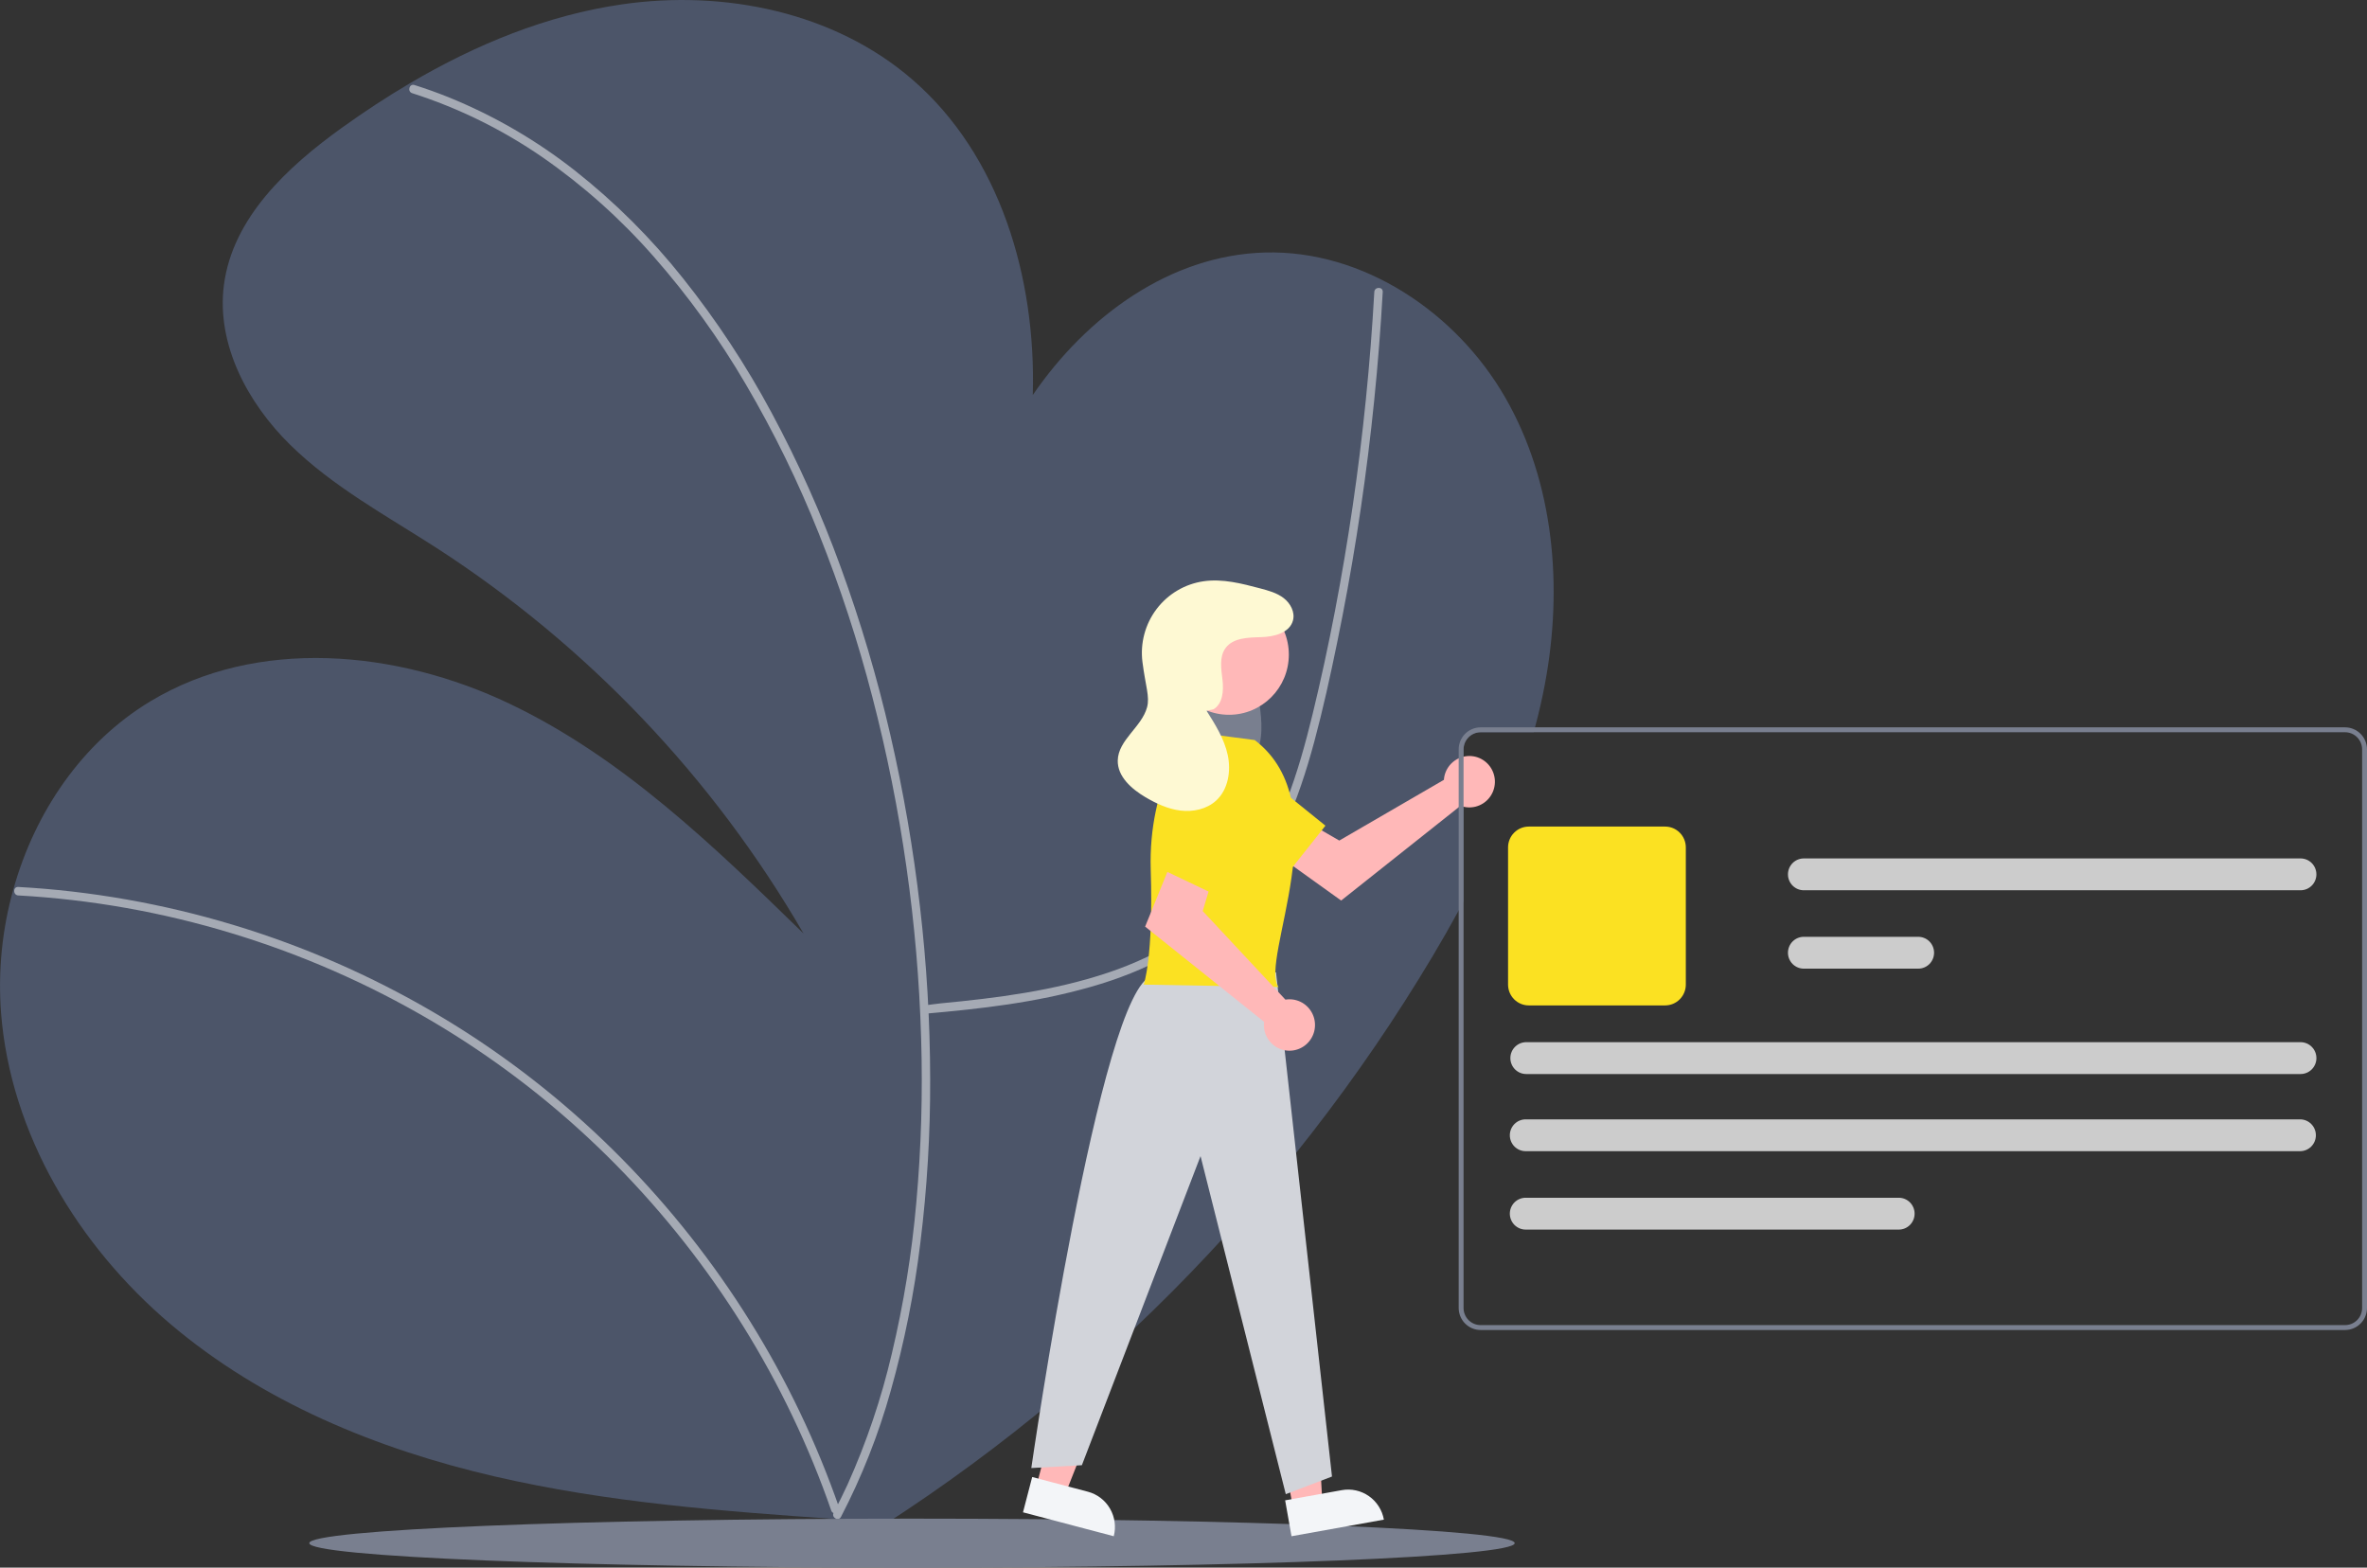 <svg width="151" height="100" viewBox="0 0 151 100" fill="none" xmlns="http://www.w3.org/2000/svg">
<rect x="0" y="0" width="151" height="100" fill="#333333" stroke="none"/>
<g clip-path="url(#clip0)">
<path d="M98.55 43.664C98.376 44.585 98.167 45.496 97.924 46.398C97.897 46.502 97.868 46.605 97.838 46.71H94.453C94.165 46.71 93.889 46.826 93.685 47.031C93.481 47.236 93.366 47.514 93.366 47.804V57.512C93.263 57.704 93.159 57.895 93.055 58.085C92.518 59.07 91.959 60.044 91.387 61.005C82.065 76.625 69.063 89.697 53.53 99.066L54.45 96.978C54.112 96.954 53.774 96.931 53.437 96.907C46.096 96.403 38.731 95.843 31.563 94.183C24.065 92.447 16.729 89.436 10.852 84.443C4.974 79.448 0.664 72.316 0.066 64.599C-0.133 61.947 0.134 59.28 0.854 56.721C2.232 51.795 5.243 47.363 9.586 44.741C16.409 40.623 25.309 41.462 32.502 44.888C39.693 48.312 45.547 53.98 51.262 59.55C45.491 49.595 37.457 41.159 27.818 34.933C24.624 32.877 21.234 31.045 18.519 28.381C15.805 25.718 13.802 21.984 14.282 18.201C14.828 13.909 18.322 10.653 21.822 8.141C23.22 7.138 24.663 6.186 26.151 5.311C30.35 2.836 34.893 0.968 39.69 0.276C46.188 -0.663 53.207 0.762 58.189 5.063C63.801 9.909 66.104 17.724 65.885 25.2C69.343 20.143 74.676 16.272 80.699 16.108C86.952 15.939 92.895 19.913 96.027 25.361C99.157 30.808 99.72 37.484 98.55 43.664Z" fill="#4C5569"/>
<path d="M58.989 64.667C62.651 64.342 66.034 63.963 69.583 62.953C73.023 61.974 76.333 60.335 78.782 57.658C81.416 54.779 82.838 51.041 83.841 47.319C84.4 45.244 84.86 43.14 85.293 41.035C85.764 38.751 86.182 36.457 86.547 34.154C87.275 29.568 87.795 24.955 88.106 20.315C88.144 19.752 88.178 19.188 88.21 18.625C88.229 18.277 87.691 18.278 87.672 18.625C87.416 23.198 86.956 27.754 86.292 32.292C85.636 36.751 84.797 41.19 83.733 45.568C82.831 49.278 81.664 53.045 79.351 56.133C77.182 59.029 74.05 60.921 70.668 62.052C67.227 63.203 63.598 63.663 60.002 64.005C59.561 64.047 59.43 64.087 58.989 64.126C58.647 64.156 58.644 64.697 58.989 64.667L58.989 64.667Z" fill="#A5AAB4"/>
<path d="M1.164 57.12C5.784 57.377 10.358 58.188 14.788 59.535C19.22 60.879 23.479 62.743 27.476 65.091C31.339 67.361 34.925 70.077 38.161 73.183C41.302 76.201 44.101 79.558 46.508 83.195C48.925 86.841 50.928 90.748 52.48 94.843C52.669 95.344 52.852 95.847 53.027 96.354C53.14 96.68 53.66 96.54 53.545 96.21C52.093 92.029 50.18 88.024 47.84 84.273C45.5 80.52 42.754 77.041 39.653 73.897C36.501 70.705 32.994 67.889 29.201 65.507C21.236 60.515 12.207 57.496 2.857 56.696C2.293 56.649 1.729 56.61 1.164 56.579C0.818 56.56 0.819 57.101 1.164 57.12L1.164 57.12Z" fill="#A5AAB4"/>
<path d="M26.296 5.945C29.25 6.89 32.05 8.267 34.607 10.031C37.22 11.845 39.602 13.974 41.702 16.369C43.915 18.889 45.883 21.616 47.578 24.514C49.375 27.574 50.937 30.768 52.249 34.068C53.6 37.456 54.736 40.927 55.651 44.46C56.581 48.034 57.307 51.659 57.826 55.317C58.343 58.936 58.655 62.581 58.763 66.236C58.87 69.731 58.768 73.228 58.455 76.71C58.169 79.959 57.646 83.182 56.892 86.353C56.221 89.218 55.277 92.01 54.071 94.692C53.792 95.3 53.496 95.9 53.182 96.492C53.02 96.799 53.484 97.073 53.647 96.765C54.979 94.204 56.043 91.51 56.821 88.728C57.694 85.63 58.327 82.469 58.714 79.273C59.143 75.806 59.352 72.314 59.339 68.82C59.332 65.149 59.114 61.482 58.689 57.836C58.263 54.145 57.631 50.48 56.795 46.86C55.962 43.235 54.904 39.665 53.629 36.171C52.4 32.789 50.928 29.502 49.226 26.334C47.605 23.312 45.715 20.443 43.581 17.763C41.553 15.21 39.239 12.903 36.684 10.887C34.22 8.949 31.497 7.369 28.595 6.194C27.886 5.91 27.167 5.653 26.439 5.423C26.108 5.319 25.966 5.841 26.296 5.945H26.296Z" fill="#A5AAB4"/>
<path d="M58.179 100C79.413 100 96.628 99.3 96.628 98.437C96.628 97.574 79.413 96.874 58.179 96.874C36.944 96.874 19.73 97.574 19.73 98.437C19.73 99.3 36.944 100 58.179 100Z" fill="#797F8F"/>
<path d="M92.149 49.49C92.13 49.574 92.117 49.66 92.112 49.746L85.438 53.619L83.816 52.68L82.087 54.957L85.557 57.445L93.17 51.403C93.481 51.519 93.819 51.536 94.14 51.454C94.46 51.372 94.749 51.193 94.966 50.942C95.183 50.69 95.32 50.379 95.356 50.047C95.393 49.717 95.329 49.382 95.172 49.089C95.016 48.795 94.774 48.557 94.479 48.405C94.185 48.253 93.851 48.195 93.523 48.239C93.194 48.282 92.887 48.425 92.642 48.649C92.396 48.872 92.224 49.166 92.149 49.49Z" fill="#FFB8B8"/>
<path d="M76.95 51.867L82.205 55.634L84.555 52.67L79.447 48.547C79.227 48.37 78.974 48.239 78.702 48.164C78.431 48.089 78.147 48.07 77.868 48.109C77.588 48.148 77.32 48.243 77.079 48.39C76.838 48.537 76.63 48.732 76.466 48.963C76.147 49.412 76.019 49.971 76.11 50.516C76.201 51.06 76.503 51.546 76.95 51.867Z" fill="#FBE122"/>
<path d="M66.104 94.852L67.946 95.338L70.685 88.42L67.966 87.703L66.104 94.852Z" fill="#FFB8B8"/>
<path d="M71.051 97.996L65.261 96.47L65.847 94.219L69.4 95.156C69.993 95.312 70.501 95.699 70.81 96.232C71.12 96.764 71.207 97.399 71.051 97.996Z" fill="#F3F5F8"/>
<path d="M82.481 96.172L84.356 95.835L83.957 88.4L81.19 88.897L82.481 96.172Z" fill="#FFB8B8"/>
<path d="M88.283 96.937L82.39 97.996L81.984 95.706L85.6 95.056C85.899 95.002 86.205 95.008 86.502 95.074C86.798 95.139 87.079 95.263 87.329 95.438C87.578 95.612 87.79 95.835 87.954 96.092C88.118 96.349 88.23 96.636 88.283 96.937Z" fill="#F3F5F8"/>
<path d="M78.79 41.492C79.251 41.606 79.627 42.079 79.853 42.628C80.061 43.204 80.202 43.803 80.273 44.412C80.451 45.546 80.621 46.773 80.254 47.824C79.824 49.055 78.678 49.7 77.685 49.397C76.691 49.093 75.901 47.956 75.631 46.647C75.385 45.324 75.543 43.957 76.085 42.727C76.367 42.08 76.756 41.484 77.273 41.192C77.527 41.038 77.829 40.986 78.12 41.047C78.41 41.108 78.666 41.277 78.838 41.52" fill="#797F8F"/>
<path d="M81.403 62.026L84.973 94.187L82.025 95.313L76.587 73.747L69.017 93.465L65.791 93.646C65.791 93.646 70.218 62.964 73.499 62.266L81.403 62.026Z" fill="#D2D4DA"/>
<path d="M78.405 45.596C80.512 45.596 82.22 43.878 82.22 41.758C82.22 39.638 80.512 37.92 78.405 37.92C76.298 37.92 74.589 39.638 74.589 41.758C74.589 43.878 76.298 45.596 78.405 45.596Z" fill="#FFB8B8"/>
<path d="M80.043 47.208L75.92 46.667C75.92 46.667 73.231 49.913 73.41 55.504C73.589 61.094 72.962 62.807 72.962 62.807L81.559 62.964C80.316 61.245 85.514 51.372 80.043 47.208Z" fill="#FBE122"/>
<path d="M82.258 63.744C82.172 63.745 82.087 63.752 82.002 63.766L76.727 58.117L77.265 56.314L74.665 55.142L73.052 59.109L80.641 65.182C80.6 65.513 80.66 65.848 80.813 66.143C80.967 66.438 81.206 66.68 81.498 66.835C81.791 66.99 82.124 67.052 82.453 67.013C82.782 66.973 83.091 66.834 83.339 66.613C83.587 66.393 83.762 66.101 83.842 65.778C83.921 65.455 83.901 65.115 83.784 64.803C83.666 64.492 83.458 64.224 83.185 64.034C82.913 63.845 82.589 63.744 82.258 63.744Z" fill="#FFB8B8"/>
<path d="M76.481 49.405L74.038 55.413L77.444 57.036L80.265 51.09C80.386 50.835 80.454 50.557 80.465 50.273C80.476 49.99 80.429 49.708 80.328 49.443C80.226 49.179 80.072 48.938 79.875 48.736C79.677 48.533 79.441 48.374 79.18 48.266C78.929 48.163 78.659 48.11 78.388 48.111C78.116 48.112 77.847 48.167 77.596 48.273C77.346 48.379 77.118 48.533 76.927 48.728C76.735 48.922 76.584 49.152 76.481 49.405Z" fill="#FBE122"/>
<path d="M77.408 45.248C78.005 44.901 78.069 44.064 77.988 43.374C77.907 42.685 77.771 41.916 78.174 41.352C78.655 40.679 79.621 40.666 80.444 40.644C81.268 40.622 82.27 40.38 82.484 39.579C82.625 39.05 82.323 38.483 81.89 38.151C81.457 37.819 80.916 37.672 80.39 37.533C79.212 37.221 77.996 36.906 76.791 37.077C75.597 37.247 74.517 37.883 73.785 38.848C73.054 39.812 72.729 41.028 72.882 42.231C73.077 43.771 73.36 44.443 73.174 45.122C72.828 46.386 71.336 47.198 71.306 48.509C71.283 49.535 72.184 50.326 73.062 50.847C73.759 51.26 74.511 51.61 75.314 51.707C76.117 51.803 76.982 51.618 77.58 51.071C78.352 50.365 78.543 49.185 78.321 48.159C78.1 47.134 77.532 46.223 76.971 45.339" fill="#FEF9D3"/>
<path d="M149.602 46.397H94.453C94.082 46.398 93.727 46.546 93.465 46.81C93.203 47.073 93.055 47.431 93.055 47.804V83.434C93.055 83.807 93.203 84.165 93.465 84.428C93.727 84.692 94.082 84.84 94.453 84.841H149.602C149.973 84.84 150.328 84.692 150.59 84.428C150.852 84.165 151 83.807 151 83.434V47.804C151 47.431 150.852 47.073 150.59 46.81C150.328 46.546 149.973 46.398 149.602 46.397ZM150.689 83.434C150.689 83.725 150.574 84.003 150.371 84.208C150.167 84.413 149.89 84.528 149.602 84.528H94.453C94.165 84.528 93.888 84.413 93.684 84.208C93.481 84.003 93.366 83.725 93.366 83.434V47.804C93.366 47.514 93.481 47.236 93.684 47.031C93.888 46.825 94.165 46.71 94.453 46.71H149.602C149.89 46.71 150.167 46.825 150.371 47.031C150.574 47.236 150.689 47.514 150.689 47.804V83.434Z" fill="#797F8F"/>
<path d="M106.225 64.135H97.525C97.175 64.135 96.84 63.995 96.592 63.745C96.344 63.496 96.205 63.159 96.205 62.807V54.055C96.205 53.703 96.344 53.365 96.592 53.117C96.84 52.867 97.175 52.727 97.525 52.727H106.225C106.575 52.727 106.911 52.867 107.158 53.117C107.406 53.365 107.545 53.703 107.545 54.055V62.807C107.545 63.159 107.406 63.496 107.158 63.745C106.911 63.995 106.575 64.135 106.225 64.135Z" fill="#FBE122"/>
<path d="M146.729 73.434H97.328C97.06 73.434 96.804 73.327 96.614 73.137C96.425 72.946 96.318 72.688 96.318 72.418C96.318 72.149 96.425 71.891 96.614 71.7C96.804 71.51 97.06 71.403 97.328 71.403H146.729C146.997 71.403 147.254 71.51 147.443 71.7C147.633 71.891 147.739 72.149 147.739 72.418C147.739 72.688 147.633 72.946 147.443 73.137C147.254 73.327 146.997 73.434 146.729 73.434Z" fill="#CCCCCC"/>
<path d="M146.763 68.512H97.362C97.094 68.512 96.838 68.405 96.648 68.214C96.459 68.024 96.352 67.765 96.352 67.496C96.352 67.227 96.459 66.968 96.648 66.778C96.838 66.587 97.094 66.48 97.362 66.48H146.763C147.031 66.48 147.288 66.587 147.477 66.778C147.667 66.968 147.773 67.227 147.773 67.496C147.773 67.765 147.667 68.024 147.477 68.214C147.288 68.405 147.031 68.512 146.763 68.512Z" fill="#CCCCCC"/>
<path d="M122.373 61.79H115.071C114.803 61.79 114.547 61.683 114.357 61.493C114.168 61.302 114.061 61.044 114.061 60.775C114.061 60.505 114.168 60.247 114.357 60.056C114.547 59.866 114.803 59.759 115.071 59.759H122.373C122.64 59.759 122.897 59.866 123.087 60.056C123.276 60.247 123.382 60.505 123.382 60.775C123.382 61.044 123.276 61.302 123.087 61.493C122.897 61.683 122.64 61.79 122.373 61.79Z" fill="#CCCCCC"/>
<path d="M146.762 56.79H115.071C114.803 56.79 114.547 56.683 114.357 56.493C114.168 56.302 114.061 56.044 114.061 55.775C114.061 55.505 114.168 55.247 114.357 55.056C114.547 54.866 114.803 54.759 115.071 54.759H146.762C147.03 54.759 147.287 54.866 147.476 55.056C147.666 55.247 147.772 55.505 147.772 55.775C147.772 56.044 147.666 56.302 147.476 56.493C147.287 56.683 147.03 56.79 146.762 56.79Z" fill="#CCCCCC"/>
<path d="M121.13 78.435H97.328C97.06 78.435 96.804 78.328 96.614 78.138C96.425 77.947 96.318 77.689 96.318 77.419C96.318 77.15 96.425 76.892 96.614 76.701C96.804 76.511 97.06 76.404 97.328 76.404H121.13C121.398 76.404 121.654 76.511 121.844 76.701C122.033 76.892 122.14 77.15 122.14 77.419C122.14 77.689 122.033 77.947 121.844 78.138C121.654 78.328 121.398 78.435 121.13 78.435Z" fill="#CCCCCC"/>
</g>
<defs>
<clipPath id="clip0">
<rect width="151" height="100" fill="white"/>
</clipPath>
</defs>
</svg>
